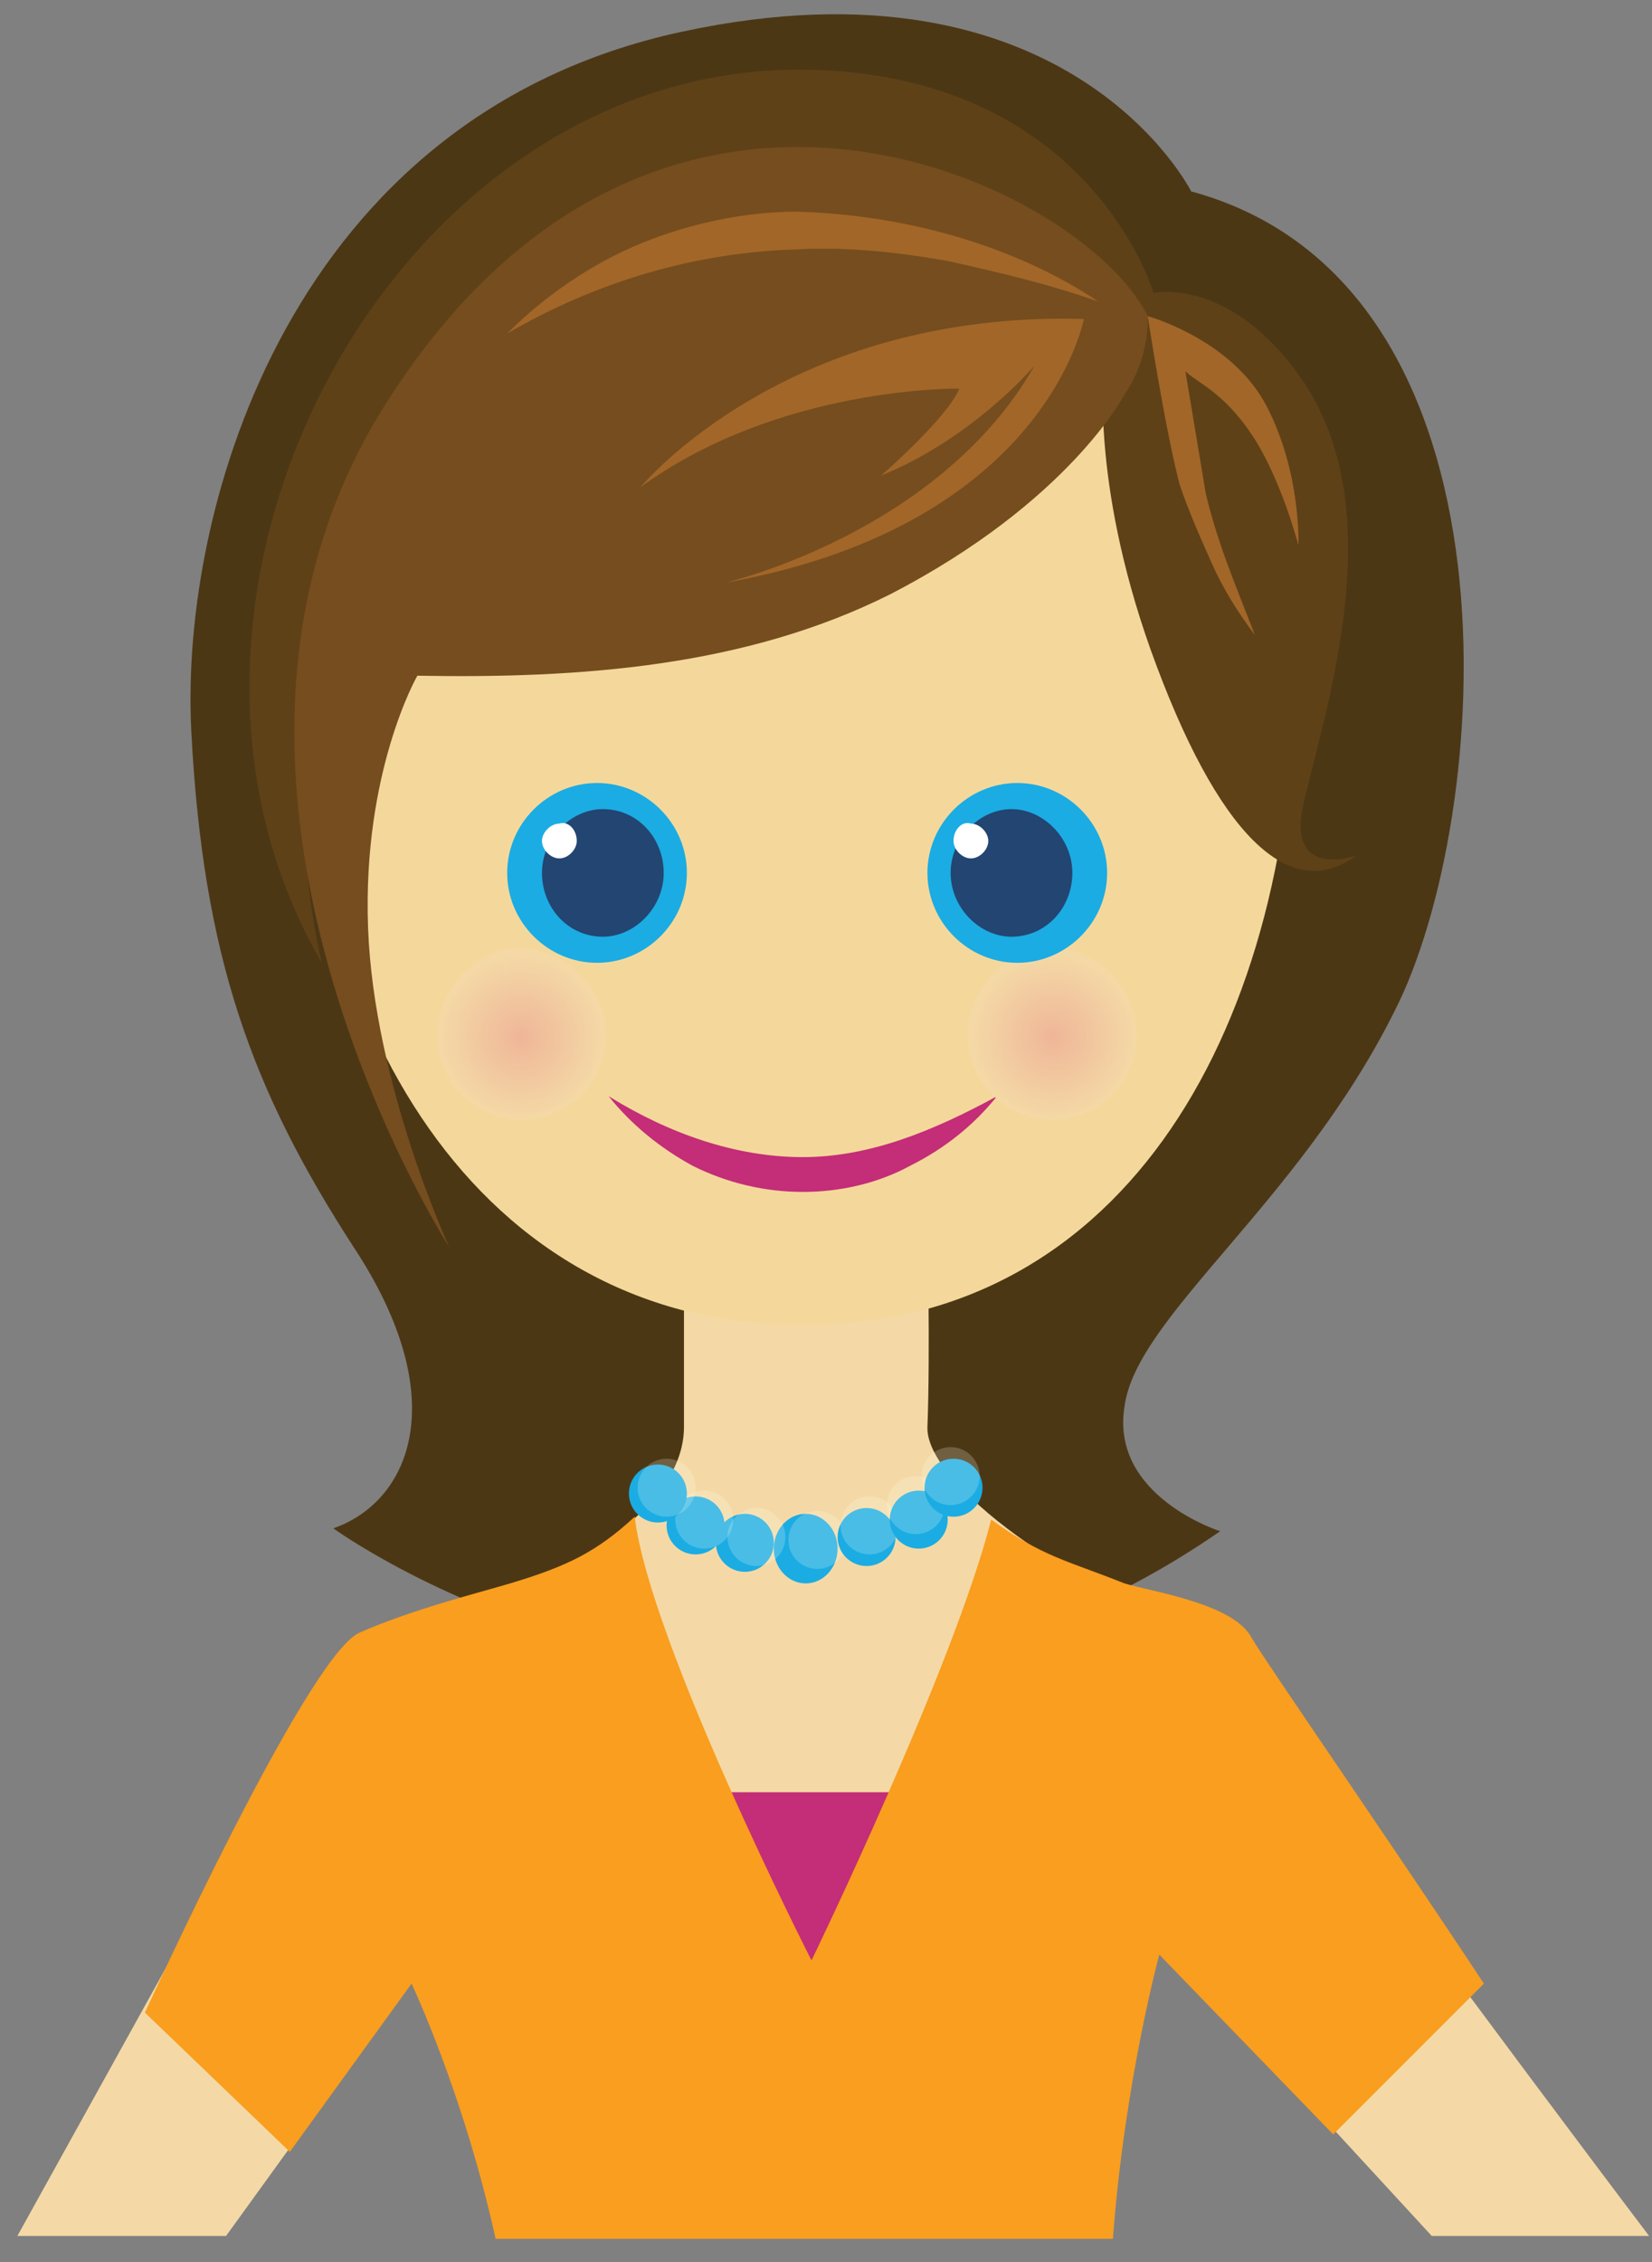 <?xml version="1.0" encoding="UTF-8"?>
<svg width="57px" height="78px" viewBox="0 0 57 78" version="1.1" xmlns="http://www.w3.org/2000/svg" xmlns:xlink="http://www.w3.org/1999/xlink">
    <rect x="0" y="0" width="57" height="78" fill="#808080" stroke="none"/>
    <!-- Generator: Sketch 52.2 (67145) - http://www.bohemiancoding.com/sketch -->
    <title>gc-meisje</title>
    <desc>Created with Sketch.</desc>
    <defs>
        <radialGradient cx="49.881%" cy="51.748%" fx="49.881%" fy="51.748%" r="49.529%" gradientTransform="translate(0.499,0.517),scale(1,0.983),translate(-0.499,-0.517)" id="radialGradient-1">
            <stop stop-color="#EFB698" offset="0%"></stop>
            <stop stop-color="#F4D9A6" offset="100%"></stop>
        </radialGradient>
        <radialGradient cx="50.893%" cy="51.748%" fx="50.893%" fy="51.748%" r="49.529%" gradientTransform="translate(0.509,0.517),scale(1,0.983),translate(-0.509,-0.517)" id="radialGradient-2">
            <stop stop-color="#EFB698" offset="0%"></stop>
            <stop stop-color="#F4D9A6" offset="100%"></stop>
        </radialGradient>
    </defs>
    <g id="Page-1" stroke="none" stroke-width="1" fill="none" fill-rule="evenodd">
        <g id="alle-poppetjes-od-copy" transform="translate(-6, -7)">
            <g id="gc-meisje" transform="translate(6, 7)">
                <path d="M41.1,6.6 C41.1,6.6 36.9,-1.8 23.5,1.1 C10.1,4 6.2,17.4 6.6,25.2 C7,33 8.7,37.6 12.2,43 C15.7,48.3 14.1,51.8 11.5,52.7 C11.5,52.7 26.5,63.6 42.1,52.8 C42.1,52.8 38.3,51.6 38.8,48.5 C39.2,45.4 44.8,41.5 48.1,34.9 C51.5,28.3 52.9,9.8 41.1,6.6 Z" id="Path" fill="#4C3715"></path>
                <path d="M7.8,77.1 L14.6,67.7 C14.6,67.7 16.1,70.4 17.3,77.1 L37.4,77.1 C38.1,69.8 38.9,65.7 38.9,65.7 L49.4,77.1 L56.9,77.1 C52.2,70.9 43.1,58.6 42.8,58 C42.3,57.2 41.8,55.5 40.7,55.5 C38.4,55.6 31.9,51.4 32,49.2 C32.1,46.6 32,42.4 32,42.4 L23.6,42.4 C23.6,42.4 23.6,46.6 23.6,49.2 C23.6,51.8 20.2,54 16.7,55.2 C13.2,56.4 11.3,57.8 11.3,57.8 L0.6,77.1 L7.8,77.1 Z" id="Path" fill="#F4D9A6"></path>
                <path d="M44.7,22.7 C44.7,35.3 38.9,45.7 27.7,45.7 C16.5,45.7 10.3,35.3 10.3,22.6 C10.3,10 16.7,8.7 27.9,8.7 C39.1,8.7 44.7,10.1 44.7,22.7 Z" id="Path" fill="#F4D89B"></path>
                <path d="M23.7,30.1 C23.7,31.8 22.3,33.2 20.6,33.2 C18.9,33.2 17.5,31.8 17.5,30.1 C17.5,28.4 18.9,27 20.6,27 C22.3,27 23.7,28.4 23.7,30.1 Z" id="Path" fill="#1BACE3"></path>
                <path d="M22.9,30.1 C22.9,31.3 21.9,32.3 20.8,32.3 C19.6,32.3 18.7,31.3 18.7,30.1 C18.7,28.9 19.7,27.9 20.8,27.9 C22,27.9 22.9,28.9 22.9,30.1 Z" id="Path" fill="#234572"></path>
                <path d="M19.9,29 C19.9,29.3 19.6,29.6 19.3,29.6 C19,29.6 18.7,29.3 18.7,29 C18.7,28.7 19,28.4 19.3,28.4 C19.6,28.3 19.9,28.6 19.9,29 Z" id="Path" fill="#FFFFFF"></path>
                <path d="M21,37.8 C23.1,39.1 25.4,39.9 27.7,39.9 C30,39.9 32.2,39 34.4,37.8 C33.6,38.8 32.6,39.6 31.4,40.2 C30.3,40.8 29,41.1 27.7,41.1 C26.4,41.1 25.1,40.8 23.9,40.2 C22.8,39.6 21.8,38.8 21,37.8 Z" id="Path" fill="#C42D77"></path>
                <path d="M38.1,12.6 C38.1,12.6 37.6,16.5 39.7,22.4 C42,28.8 44.5,31.2 46.8,29.5 C46.8,29.5 44.3,30.4 45,27.6 C45.9,23.9 47.9,17.6 45,13.2 C42.5,9.5 39.8,10.1 39.8,10.1 C39.8,10.1 37.6,2.5 27.7,2.4 C13.5,2.3 3.8,20.6 11.1,33.2 C11.1,33.2 8.7,23.5 13.7,22.9 C18.7,22.3 36.7,15.8 38.1,12.3" id="Path" fill="#5F4118"></path>
                <path d="M38.8,13.6 C38.8,13.6 36.9,17.3 30.7,20.5 C25.7,23 20,23.4 14.4,23.3 C14.4,23.3 12.5,26.6 12.7,32 C12.9,37.4 15.5,43 15.5,43 C15.5,43 5.2,27 13.2,14.1 C22.6,-1 37.4,6.4 39.6,10.9 C39.6,10.9 39.7,12.3 38.8,13.6 Z" id="Path" fill="#764D1E"></path>
                <path d="M25,20.1 C25,20.1 32.4,18.4 35.7,12.6 C35.7,12.6 33.6,15.1 30.4,16.4 C30.4,16.4 32.7,14.4 33.1,13.4 C33.1,13.4 26.9,13.3 22.1,16.8 C22.1,16.8 27.1,10.7 37.4,11 C37.4,10.9 36.2,18.1 25,20.1 Z" id="Path" fill="#A26628"></path>
                <path d="M37.9,10.4 C36.2,9.8 34.5,9.4 32.7,9 C31,8.7 29.2,8.5 27.5,8.6 C24,8.7 20.6,9.7 17.5,11.5 C18.8,10.2 20.4,9.1 22.1,8.4 C23.8,7.7 25.7,7.3 27.5,7.3 C31.1,7.4 34.9,8.4 37.9,10.4 Z" id="Path" fill="#A26628"></path>
                <path d="M43.3,21.9 C42.7,21.1 42.2,20.3 41.8,19.4 C41.4,18.5 41,17.6 40.7,16.7 C40.2,14.8 39.6,10.9 39.6,10.9 C39.6,10.9 42.5,11.7 43.7,14 C44.9,16.3 44.8,18.8 44.8,18.8 C44.8,18.8 44.2,16.5 43.2,15 C42.2,13.5 41.3,13.2 40.9,12.8 C40.9,12.8 41.3,15.2 41.6,17 C42,18.7 42.6,20.1 43.3,21.9 Z" id="Path" fill="#A26628"></path>
                <path d="M20.9,35.7 C20.9,37.3 19.6,38.6 18,38.6 C16.4,38.6 15.1,37.3 15.1,35.7 C15.1,34.1 16.4,32.7 18,32.7 C19.6,32.8 20.9,34.1 20.9,35.7 Z" id="Path" fill="url(#radialGradient-1)"></path>
                <path d="M39.2,35.7 C39.2,37.3 37.9,38.6 36.3,38.6 C34.7,38.6 33.4,37.3 33.4,35.7 C33.4,34.1 34.7,32.7 36.3,32.7 C37.9,32.7 39.2,34.1 39.2,35.7 Z" id="Path" fill="url(#radialGradient-2)"></path>
                <polygon id="Path" fill="#C42D77" points="21.8 61.8 33.3 61.8 28.5 71.2"></polygon>
                <path d="M14.2,68.4 C14.3,66.3 14.3,64.2 14,62.2 C13.9,61.2 13.6,60.2 13.4,59.2 C13.2,58.2 12.9,57.3 12.3,56.4 L12.4,56.4 C13.3,57 13.8,58.1 14.1,59.1 C14.4,60.1 14.5,61.2 14.6,62.2 C14.7,64.2 14.6,66.3 14.2,68.4 Z" id="Path" fill="#074D6D"></path>
                <path d="M40,67.4 C39.8,65.4 39.9,63.4 40.2,61.5 C40.4,60.5 40.5,59.5 41,58.6 C41.4,57.7 42.1,56.8 43,56.3 L43,56.4 C42.4,57.2 42,58 41.6,58.9 C41.3,59.8 40.9,60.7 40.7,61.6 C40.5,62.5 40.3,63.5 40.2,64.5 C40.2,65.4 40.1,66.4 40,67.4 Z" id="Path" fill="#074D6D"></path>
                <path d="M32,30.1 C32,31.8 33.4,33.2 35.1,33.2 C36.8,33.2 38.2,31.8 38.2,30.1 C38.2,28.4 36.8,27 35.1,27 C33.4,27 32,28.4 32,30.1 Z" id="Path" fill="#1BACE3"></path>
                <path d="M32.8,30.1 C32.8,31.3 33.8,32.3 34.9,32.3 C36.1,32.3 37,31.3 37,30.1 C37,28.9 36,27.9 34.9,27.9 C33.8,27.9 32.8,28.9 32.8,30.1 Z" id="Path" fill="#234572"></path>
                <path d="M32.9,29 C32.9,29.3 33.2,29.6 33.5,29.6 C33.8,29.6 34.1,29.3 34.1,29 C34.1,28.7 33.8,28.4 33.5,28.4 C33.2,28.3 32.9,28.6 32.9,29 Z" id="Path" fill="#FFFFFF"></path>
                <ellipse id="Oval" fill="#1BACE3" cx="27.8" cy="53.4" rx="1.1" ry="1.2"></ellipse>
                <circle id="Oval" fill="#FFFEF1" opacity="0.2" cx="28.2" cy="53.1" r="1"></circle>
                <circle id="Oval" fill="#1BACE3" cx="25.7" cy="53.2" r="1"></circle>
                <ellipse id="Oval" fill="#FFFEF1" opacity="0.2" cx="26.1" cy="53" rx="1" ry="1"></ellipse>
                <circle id="Oval" fill="#1BACE3" cx="24" cy="52.6" r="1"></circle>
                <circle id="Oval" fill="#FFFEF1" opacity="0.2" cx="24.3" cy="52.4" r="1"></circle>
                <circle id="Oval" fill="#1BACE3" cx="22.7" cy="51.5" r="1"></circle>
                <circle id="Oval" fill="#FFFEF1" opacity="0.2" cx="23" cy="51.3" r="1"></circle>
                <circle id="Oval" fill="#1BACE3" cx="29.9" cy="53" r="1"></circle>
                <ellipse id="Oval" fill="#FFFEF1" opacity="0.2" cx="30" cy="52.6" rx="1" ry="1"></ellipse>
                <circle id="Oval" fill="#1BACE3" cx="31.7" cy="52.4" r="1"></circle>
                <circle id="Oval" fill="#FFFEF1" opacity="0.2" cx="31.6" cy="51.9" r="1"></circle>
                <circle id="Oval" fill="#1BACE3" cx="32.9" cy="51.3" r="1"></circle>
                <circle id="Oval" fill="#FFFEF1" opacity="0.2" cx="32.8" cy="50.9" r="1"></circle>
                <path d="M14.2,68.4 C14.2,68.4 16,72.2 17.1,77.2 L38.4,77.2 C38.8,71.8 40,67.4 40,67.4 L46,73.6 L51.2,68.4 C48.3,64 43.6,57.2 43.2,56.5 C42.6,55.3 39.8,54.9 38.8,54.6 C36.8,53.8 36,53.7 34.2,52.4 C32.9,57.5 28,67.6 28,67.6 C28,67.6 22.4,56.6 21.9,52.3 C20.6,53.5 19.6,54 17.6,54.6 C16.6,54.9 14.2,55.5 12.4,56.3 C10.6,57.1 5,69.4 5,69.4 L10,74.2 L14.2,68.4 Z" id="Path" fill="#F99E1E"></path>
            </g>
        </g>
    </g>
</svg>